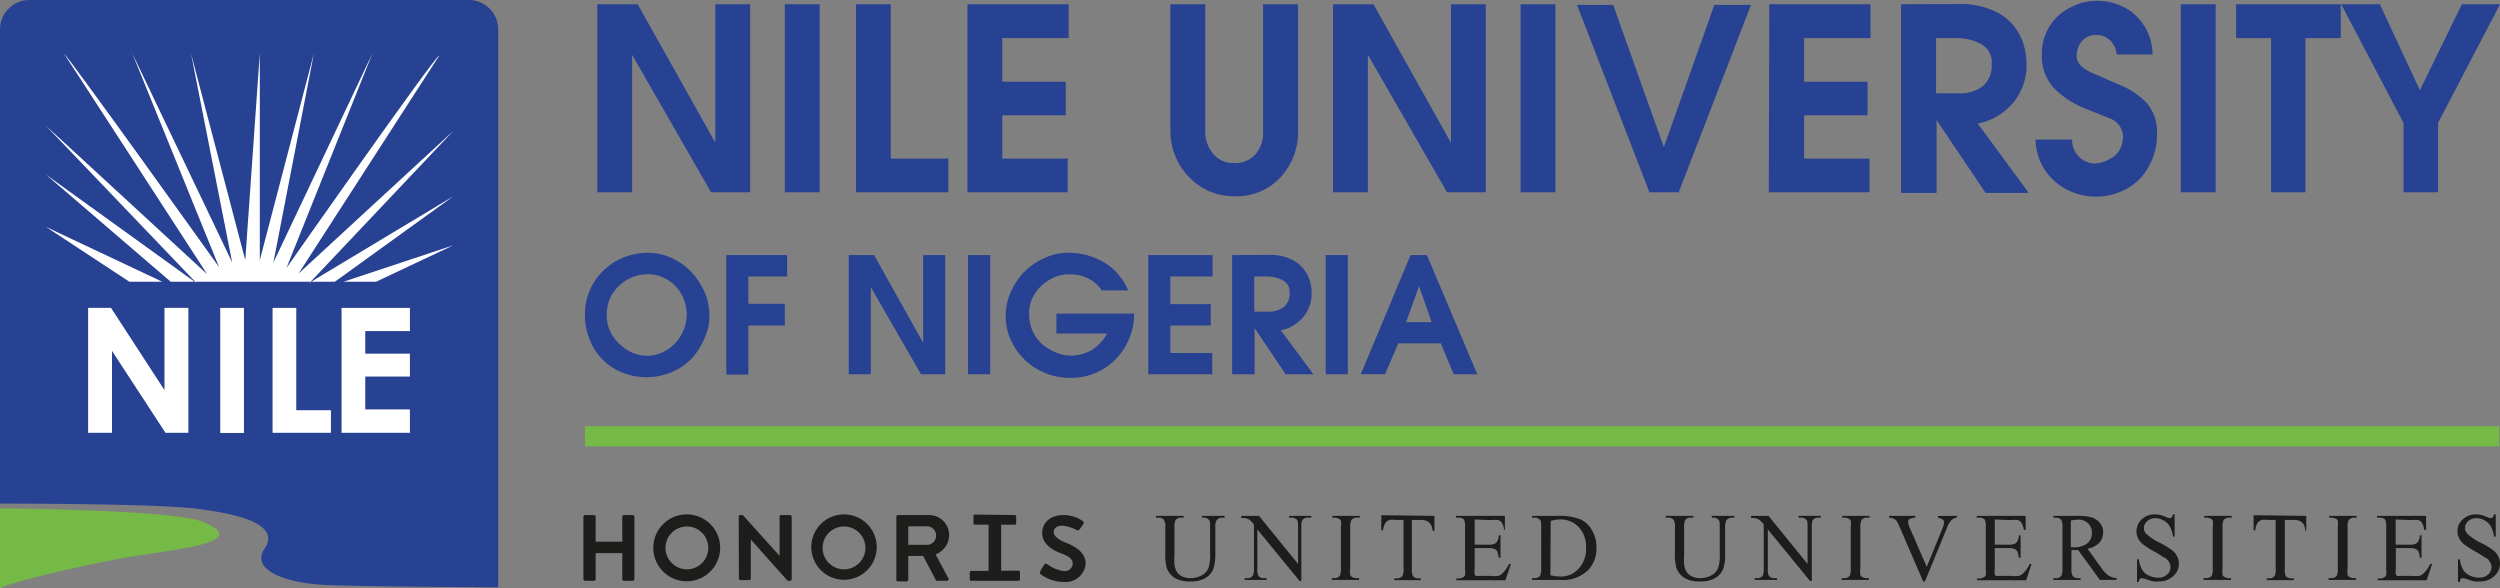 <svg xmlns="http://www.w3.org/2000/svg" viewBox="0 0 152.9 35.97" fill="#fff"><rect x="0" y="0" width="152.9" height="35.97" fill="#808080" stroke="none"/> <defs><style>.cls-1{fill:#75b947;}.cls-2{fill:#1d1d1b;}.cls-3{fill:#274193;}.cls-4{fill:#fff;}</style></defs><g id="Layer_2" data-name="Layer 2"><g id="Calque_1" data-name="Calque 1"><rect class="cls-1" x="35.78" y="26.07" width="117.07" height="1.23"></rect><path class="cls-2" d="M35.68,31.61a.12.12,0,0,1,.11-.11h.53a.11.11,0,0,1,.11.11v1.52h1.63V31.61a.1.1,0,0,1,.11-.11h.52a.11.11,0,0,1,.11.11v3.8a.11.11,0,0,1-.11.11h-.52a.1.1,0,0,1-.11-.11V33.83H36.43v1.58a.11.11,0,0,1-.11.11h-.53a.12.12,0,0,1-.11-.11Z"></path><path class="cls-2" d="M42,31.46a2,2,0,1,1,0,4.09,2,2,0,0,1,0-4.09Zm0,3.36a1.31,1.31,0,1,0-1.3-1.31A1.32,1.32,0,0,0,42,34.82Z"></path><path class="cls-2" d="M45.18,31.6a.1.1,0,0,1,.11-.1h.14L47.68,34h0V31.61a.1.1,0,0,1,.11-.11h.52a.11.11,0,0,1,.11.11v3.81a.1.1,0,0,1-.11.1h-.14L45.92,33h0v2.37a.1.1,0,0,1-.11.11h-.51a.11.11,0,0,1-.11-.11Z"></path><path class="cls-2" d="M54.82,31.61a.1.1,0,0,1,.1-.11h1.9a1.23,1.23,0,0,1,1.23,1.23,1.29,1.29,0,0,1-.83,1.18L58,35.36a.1.1,0,0,1-.09.16h-.59a.09.09,0,0,1-.09-.05L56.46,34h-.91v1.45a.11.11,0,0,1-.11.11h-.52a.1.1,0,0,1-.1-.11Zm1.94,1.71a.57.57,0,0,0,0-1.13H55.55v1.13Z"></path><path class="cls-2" d="M60.46,31.72a.11.11,0,0,1,.11-.11h.55a.11.11,0,0,1,.11.11V35.3a.12.12,0,0,1-.11.11h-.55a.12.12,0,0,1-.11-.11Z"></path><path class="cls-2" d="M62.29,34.9a.09.09,0,0,1,.09.08v.45a.09.09,0,0,1-.09.09h-2.9a.09.09,0,0,1-.08-.09V35a.09.09,0,0,1,.08-.08Z"></path><path class="cls-2" d="M62.07,31.5a.09.09,0,0,1,.08.09V32a.09.09,0,0,1-.08.09H59.62a.09.09,0,0,1-.08-.09v-.44a.09.09,0,0,1,.08-.09Z"></path><path class="cls-2" d="M73.51,31.66v-.11H74.9v.11h-.15a.41.41,0,0,0-.36.19.91.91,0,0,0-.06.42v1.59a3.08,3.08,0,0,1-.11.91,1.16,1.16,0,0,1-.46.56,1.68,1.68,0,0,1-.93.23,1.87,1.87,0,0,1-1-.22,1.27,1.27,0,0,1-.47-.6,3.37,3.37,0,0,1-.09-1V32.25a.76.76,0,0,0-.1-.48.41.41,0,0,0-.32-.11h-.15v-.11h1.69v.11h-.15a.38.38,0,0,0-.34.15.87.87,0,0,0-.07.44V34a3.37,3.37,0,0,0,0,.52,1.18,1.18,0,0,0,.15.46.82.82,0,0,0,.31.27,1.13,1.13,0,0,0,.51.11,1.41,1.41,0,0,0,.69-.17.85.85,0,0,0,.41-.43,2.3,2.3,0,0,0,.11-.88V32.25c0-.25,0-.4-.08-.46a.39.39,0,0,0-.33-.13Z"></path><path class="cls-2" d="M75.92,31.55H77l2.39,2.94V32.23c0-.24,0-.39-.08-.45a.43.43,0,0,0-.34-.12h-.13v-.11h1.36v.11H80a.4.4,0,0,0-.35.15.91.91,0,0,0-.06.42v3.3h-.11l-2.58-3.15v2.41a.81.81,0,0,0,.08.45.44.44,0,0,0,.34.12h.14v.11H76.13v-.11h.14a.38.38,0,0,0,.35-.15.76.76,0,0,0,.07-.42V32.07a2.33,2.33,0,0,0-.26-.27.81.81,0,0,0-.26-.11.77.77,0,0,0-.25,0Z"></path><path class="cls-2" d="M83.12,35.36v.11H81.45v-.11h.14a.42.42,0,0,0,.35-.14,1,1,0,0,0,.07-.45V32.25a1.2,1.2,0,0,0,0-.4.23.23,0,0,0-.12-.12.48.48,0,0,0-.26-.07h-.14v-.11h1.67v.11H83a.44.44,0,0,0-.35.14,1,1,0,0,0-.07.45v2.52a1.2,1.2,0,0,0,0,.4.28.28,0,0,0,.12.12.48.48,0,0,0,.26.07Z"></path><path class="cls-2" d="M87.73,31.55l0,.92h-.11a1,1,0,0,0-.09-.35.56.56,0,0,0-.24-.24.75.75,0,0,0-.39-.08h-.55v3a.81.81,0,0,0,.08.45.44.44,0,0,0,.34.12h.13v.11H85.28v-.11h.14a.39.39,0,0,0,.35-.15.76.76,0,0,0,.07-.42v-3h-.47a1.17,1.17,0,0,0-.39,0,.47.47,0,0,0-.26.21.91.91,0,0,0-.13.42h-.11l0-.92Z"></path><path class="cls-2" d="M90.19,31.77v1.54h.86a.66.66,0,0,0,.44-.1.64.64,0,0,0,.17-.47h.11v1.37h-.11a1.5,1.5,0,0,0-.08-.37.33.33,0,0,0-.17-.16.84.84,0,0,0-.36-.06h-.86v1.29a1.08,1.08,0,0,0,0,.32.18.18,0,0,0,.08.09.54.54,0,0,0,.22,0h.66a1.92,1.92,0,0,0,.49,0,.61.61,0,0,0,.28-.19,1.79,1.79,0,0,0,.37-.54h.12l-.34,1h-3v-.11h.14a.48.48,0,0,0,.26-.07.2.2,0,0,0,.13-.14,1.41,1.41,0,0,0,0-.37V32.23a.86.86,0,0,0-.07-.46.49.49,0,0,0-.35-.11h-.14v-.11h3l0,.86H92a1.72,1.72,0,0,0-.13-.43.54.54,0,0,0-.22-.17,1.35,1.35,0,0,0-.41,0Z"></path><path class="cls-2" d="M93.7,35.47v-.11h.15a.38.38,0,0,0,.35-.16,1,1,0,0,0,.06-.43V32.25c0-.25,0-.4-.08-.46a.4.4,0,0,0-.33-.13H93.7v-.11h1.59a3.56,3.56,0,0,1,1.34.2,1.57,1.57,0,0,1,.73.67,2,2,0,0,1,.28,1.07,1.94,1.94,0,0,1-.49,1.36,2.2,2.2,0,0,1-1.7.62Zm1.12-.29a2.55,2.55,0,0,0,.61.08,1.42,1.42,0,0,0,1.11-.47A1.74,1.74,0,0,0,97,33.52a1.76,1.76,0,0,0-.44-1.28,1.49,1.49,0,0,0-1.13-.47,2.23,2.23,0,0,0-.59.09Z"></path><path class="cls-2" d="M104.69,31.66v-.11h1.39v.11h-.15a.41.41,0,0,0-.36.19.91.91,0,0,0-.06.42v1.59a2.78,2.78,0,0,1-.11.91,1.16,1.16,0,0,1-.46.56,1.68,1.68,0,0,1-.93.23,1.81,1.81,0,0,1-1-.22,1.23,1.23,0,0,1-.48-.6,3.37,3.37,0,0,1-.09-1V32.25a.76.76,0,0,0-.1-.48.41.41,0,0,0-.32-.11h-.15v-.11h1.7v.11h-.16a.38.38,0,0,0-.34.15.87.87,0,0,0-.07.44V34a3.37,3.37,0,0,0,0,.52,1.18,1.18,0,0,0,.15.46.78.78,0,0,0,.32.27,1.06,1.06,0,0,0,.5.11,1.41,1.41,0,0,0,.69-.17.85.85,0,0,0,.41-.43,2.3,2.3,0,0,0,.11-.88V32.25c0-.25,0-.4-.08-.46a.39.39,0,0,0-.33-.13Z"></path><path class="cls-2" d="M107.1,31.55h1.06l2.39,2.94V32.23c0-.24,0-.39-.08-.45a.43.43,0,0,0-.34-.12H110v-.11h1.36v.11h-.14a.4.4,0,0,0-.35.15.91.91,0,0,0-.06.42v3.3h-.11l-2.58-3.15v2.41a.81.81,0,0,0,.08.45.44.44,0,0,0,.34.12h.14v.11h-1.36v-.11h.13a.41.41,0,0,0,.36-.15.91.91,0,0,0,.06-.42V32.07a1.71,1.71,0,0,0-.26-.27.81.81,0,0,0-.26-.11.77.77,0,0,0-.25,0Z"></path><path class="cls-2" d="M114.3,35.36v.11h-1.67v-.11h.14a.42.42,0,0,0,.35-.14.84.84,0,0,0,.07-.45V32.25a1.2,1.2,0,0,0,0-.4.23.23,0,0,0-.12-.12.48.48,0,0,0-.26-.07h-.14v-.11h1.67v.11h-.14a.44.44,0,0,0-.35.14,1,1,0,0,0-.07.45v2.52a1.2,1.2,0,0,0,0,.4.28.28,0,0,0,.12.12.48.48,0,0,0,.26.07Z"></path><path class="cls-2" d="M119.68,31.55v.11a.59.59,0,0,0-.31.13,1.33,1.33,0,0,0-.27.43l-1.37,3.34h-.11l-1.46-3.38a2.91,2.91,0,0,0-.16-.32.62.62,0,0,0-.18-.14.9.9,0,0,0-.28-.06v-.11h1.6v.11a.91.91,0,0,0-.36.09.23.23,0,0,0-.08.17,1.28,1.28,0,0,0,.14.45l1,2.3.93-2.27a1.48,1.48,0,0,0,.13-.46.23.23,0,0,0-.08-.16.57.57,0,0,0-.29-.11h0v-.11Z"></path><path class="cls-2" d="M122,31.77v1.54h.86a.66.66,0,0,0,.44-.1.64.64,0,0,0,.17-.47h.11v1.37h-.11a1.5,1.5,0,0,0-.08-.37.33.33,0,0,0-.17-.16.84.84,0,0,0-.36-.06H122v1.29a1.08,1.08,0,0,0,0,.32.14.14,0,0,0,.08.09.54.54,0,0,0,.22,0H123a1.88,1.88,0,0,0,.48,0,.64.64,0,0,0,.29-.19,2,2,0,0,0,.37-.54h.11l-.33,1h-3v-.11h.14a.48.48,0,0,0,.26-.07.23.23,0,0,0,.13-.14,1.41,1.41,0,0,0,0-.37V32.23a.86.86,0,0,0-.07-.46.49.49,0,0,0-.35-.11h-.14v-.11h3l0,.86h-.11a1.33,1.33,0,0,0-.14-.43.51.51,0,0,0-.21-.17,1.35,1.35,0,0,0-.41,0Z"></path><path class="cls-2" d="M129.43,35.47h-1l-1.33-1.83h-.41v1.13a.83.83,0,0,0,.08.46.42.42,0,0,0,.33.13h.15v.11h-1.67v-.11h.15a.38.38,0,0,0,.35-.16.93.93,0,0,0,.06-.43V32.25a.83.83,0,0,0-.08-.46.4.4,0,0,0-.33-.13h-.15v-.11H127a3.37,3.37,0,0,1,.92.09,1.1,1.1,0,0,1,.51.34.89.89,0,0,1,.2.58,1,1,0,0,1-.23.63,1.36,1.36,0,0,1-.73.37l.81,1.12a2.08,2.08,0,0,0,.47.52,1.23,1.23,0,0,0,.52.16Zm-2.78-2h.16a1.29,1.29,0,0,0,.85-.24.79.79,0,0,0,.28-.62.78.78,0,0,0-.23-.6.81.81,0,0,0-.6-.23,2.32,2.32,0,0,0-.46.06Z"></path><path class="cls-2" d="M133,31.46v1.36h-.1a1.75,1.75,0,0,0-.19-.62,1,1,0,0,0-.38-.37,1.1,1.1,0,0,0-.52-.14.7.7,0,0,0-.49.19.56.56,0,0,0-.2.41.52.52,0,0,0,.12.33,3.35,3.35,0,0,0,.86.58,4.69,4.69,0,0,1,.74.45,1,1,0,0,1,.31.37.88.88,0,0,1,.11.45,1,1,0,0,1-.34.76,1.24,1.24,0,0,1-.89.33,1.66,1.66,0,0,1-.32,0,2.25,2.25,0,0,1-.37-.11,1.72,1.72,0,0,0-.36-.09.14.14,0,0,0-.11.05.31.31,0,0,0-.06.18h-.11V34.21h.11a1.79,1.79,0,0,0,.2.63.9.9,0,0,0,.39.35,1.2,1.2,0,0,0,.57.14.8.8,0,0,0,.57-.19.6.6,0,0,0,.21-.45.63.63,0,0,0-.08-.29.92.92,0,0,0-.25-.28c-.07,0-.28-.18-.61-.36a6.08,6.08,0,0,1-.72-.45,1.22,1.22,0,0,1-.32-.37,1,1,0,0,1,.21-1.17,1.14,1.14,0,0,1,.83-.31,1.55,1.55,0,0,1,.66.16.89.89,0,0,0,.23.07.17.17,0,0,0,.12-.05.38.38,0,0,0,.08-.18Z"></path><path class="cls-2" d="M136.45,35.36v.11h-1.68v-.11h.14a.42.42,0,0,0,.35-.14.84.84,0,0,0,.07-.45V32.25a1.2,1.2,0,0,0,0-.4.18.18,0,0,0-.11-.12.54.54,0,0,0-.27-.07h-.14v-.11h1.68v.11h-.14a.42.42,0,0,0-.35.14.84.84,0,0,0-.07.45v2.52a1.71,1.71,0,0,0,0,.4.26.26,0,0,0,.13.12.48.48,0,0,0,.26.07Z"></path><path class="cls-2" d="M141.05,31.55l0,.92H141a1.4,1.4,0,0,0-.08-.35.56.56,0,0,0-.24-.24.75.75,0,0,0-.39-.08h-.55v3a.84.84,0,0,0,.07.45.45.45,0,0,0,.34.12h.14v.11h-1.66v-.11h.14a.4.4,0,0,0,.35-.15.91.91,0,0,0,.06-.42v-3h-.47a1.24,1.24,0,0,0-.39,0,.51.51,0,0,0-.26.21.8.8,0,0,0-.12.42h-.11l0-.92Z"></path><path class="cls-2" d="M144.1,35.36v.11h-1.68v-.11h.14a.42.42,0,0,0,.35-.14.84.84,0,0,0,.07-.45V32.25a1.71,1.71,0,0,0,0-.4.23.23,0,0,0-.12-.12.54.54,0,0,0-.27-.07h-.14v-.11h1.68v.11H144a.42.42,0,0,0-.35.14.84.84,0,0,0-.07.45v2.52a1.2,1.2,0,0,0,0,.4.2.2,0,0,0,.12.12.48.48,0,0,0,.26.07Z"></path><path class="cls-2" d="M146.52,31.77v1.54h.86a.66.66,0,0,0,.44-.1.64.64,0,0,0,.17-.47h.11v1.37H148a1.5,1.5,0,0,0-.08-.37.33.33,0,0,0-.17-.16.84.84,0,0,0-.36-.06h-.86v1.29a1.08,1.08,0,0,0,0,.32.14.14,0,0,0,.08.09.54.54,0,0,0,.22,0h.66a2,2,0,0,0,.49,0,.66.66,0,0,0,.28-.19,1.79,1.79,0,0,0,.37-.54h.12l-.34,1h-3v-.11h.14a.48.48,0,0,0,.26-.07.23.23,0,0,0,.13-.14,1.41,1.41,0,0,0,0-.37V32.23a.86.86,0,0,0-.07-.46.49.49,0,0,0-.35-.11h-.14v-.11h3l0,.86h-.11a1.33,1.33,0,0,0-.14-.43.45.45,0,0,0-.21-.17,1.35,1.35,0,0,0-.41,0Z"></path><path class="cls-2" d="M152.64,31.46v1.36h-.11a1.57,1.57,0,0,0-.19-.62.9.9,0,0,0-.38-.37,1,1,0,0,0-.51-.14.72.72,0,0,0-.5.19.54.54,0,0,0-.19.41.52.52,0,0,0,.12.33,3.24,3.24,0,0,0,.85.58,4.45,4.45,0,0,1,.75.45,1.1,1.1,0,0,1,.31.37,1,1,0,0,1,.11.45,1,1,0,0,1-.35.76,1.22,1.22,0,0,1-.89.33,1.66,1.66,0,0,1-.32,0,2.25,2.25,0,0,1-.37-.11,1.55,1.55,0,0,0-.35-.09.17.17,0,0,0-.12.05.41.41,0,0,0-.06.18h-.11V34.21h.11a2,2,0,0,0,.2.63,1,1,0,0,0,.39.35,1.26,1.26,0,0,0,.57.14.8.8,0,0,0,.57-.19.6.6,0,0,0,.21-.45.53.53,0,0,0-.08-.29.88.88,0,0,0-.24-.28c-.08,0-.28-.18-.62-.36a6.68,6.68,0,0,1-.71-.45,1.22,1.22,0,0,1-.32-.37.86.86,0,0,1-.11-.45.93.93,0,0,1,.32-.72,1.13,1.13,0,0,1,.82-.31,1.52,1.52,0,0,1,.66.16,1,1,0,0,0,.23.07.17.17,0,0,0,.12-.05.3.3,0,0,0,.08-.18Z"></path><path class="cls-2" d="M63.65,34.88l.22-.36a.15.15,0,0,1,.2,0,2.23,2.23,0,0,0,1,.41.49.49,0,0,0,.54-.44c0-.33-.27-.48-.77-.67s-1.1-.56-1.1-1.23c0-.51.37-1.09,1.32-1.09a2.07,2.07,0,0,1,1.18.38.14.14,0,0,1,0,.19l-.19.28a.16.16,0,0,1-.21.07,2.19,2.19,0,0,0-.88-.27c-.34,0-.52.18-.52.39s.24.45.72.64,1.24.55,1.24,1.29a1.23,1.23,0,0,1-1.36,1.12,2.33,2.33,0,0,1-1.43-.5S63.6,35,63.65,34.88Z"></path><path class="cls-2" d="M51.62,31.46a2,2,0,1,1-2,2A2,2,0,0,1,51.62,31.46Zm0,3.36a1.31,1.31,0,1,0-1.31-1.31A1.31,1.31,0,0,0,51.62,34.82Z"></path><path class="cls-3" d="M36.53.26H39l4.75,8.47V.26h2.13v11.5H43.49L38.66,3.35v8.41H36.53Z"></path><path class="cls-3" d="M48,.26h2.13v11.5H48Z"></path><path class="cls-3" d="M52.35.26h2.13V9.7H58v2.06H52.35Z"></path><path class="cls-3" d="M59.17.26h6.19V2.33H61.3V5h3.88V7.05H61.3V9.7h4v2.06H59.17Z"></path><path class="cls-3" d="M71.58,8V.26h2.13V8a2.12,2.12,0,0,0,.45,1.36,1.55,1.55,0,0,0,1.27.61A1.63,1.63,0,0,0,77,9.13a2,2,0,0,0,.25-1V.26h2.14V8a4.07,4.07,0,0,1-1,2.76A3.64,3.64,0,0,1,75.46,12a3.75,3.75,0,0,1-1.94-.53A4.07,4.07,0,0,1,71.58,8Z"></path><path class="cls-3" d="M81.53.26H84l4.74,8.47V.26h2.13v11.5H88.5L83.66,3.35v8.41H81.53Z"></path><path class="cls-3" d="M93,.26h2.13v11.5H93Z"></path><path class="cls-3" d="M100.88,11.76,96.45.3h2.21L101.76,9,104.85.3h2.24l-4.42,11.46Z"></path><path class="cls-3" d="M108.21.26h6.19V2.33h-4.06V5h3.88V7.05h-3.88V9.7h4v2.06h-6.16Z"></path><path class="cls-3" d="M119.75.25a4.9,4.9,0,0,1,2.15.39,3.26,3.26,0,0,1,1.89,2.18A4.14,4.14,0,0,1,123.94,4a3.5,3.5,0,0,1-1.23,2.7,3.74,3.74,0,0,1-1.75.86l3.12,4.24h-2.64l-3-4.46v4.46h-2.17V.26Zm-1.34,2.08V5.71h1.37a2.32,2.32,0,0,0,1.49-.44,1.65,1.65,0,0,0,.54-1.37,1.24,1.24,0,0,0-.64-1.2,3.17,3.17,0,0,0-1.61-.37Z"></path><path class="cls-3" d="M124.88,3.33a3.16,3.16,0,0,1,.45-1.69A3.12,3.12,0,0,1,126.6.47a3.49,3.49,0,0,1,1.68-.42,3.56,3.56,0,0,1,1.93.57,3.29,3.29,0,0,1,1.44,2.71h-2.19a1.38,1.38,0,0,0-.24-.66,1.17,1.17,0,0,0-1-.53,1.11,1.11,0,0,0-.88.37,1.37,1.37,0,0,0-.33.94c0,.42.36.75.93,1l1.74.76a4.76,4.76,0,0,1,1.53,1,2.67,2.67,0,0,1,.71,1.95,3.85,3.85,0,0,1-.54,2.09A3.32,3.32,0,0,1,130,11.58a3.88,3.88,0,0,1-4-.23,3.48,3.48,0,0,1-1.36-1.88,3,3,0,0,1-.14-.93h2.23A1.43,1.43,0,0,0,128.1,10a1.93,1.93,0,0,0,1-.32,1.34,1.34,0,0,0,.63-.72,2,2,0,0,0,.12-.61,1.24,1.24,0,0,0-.79-1.1l-1.4-.56a5.66,5.66,0,0,1-2-1.26A2.9,2.9,0,0,1,124.88,3.33Z"></path><path class="cls-3" d="M133.38.26h2.13v11.5h-2.13Z"></path><path class="cls-3" d="M136.76,2.33V.26h6.4V2.33H141v9.43h-2.1l0-9.43Z"></path><path class="cls-3" d="M143.19.26h2.36L148,5.52,150.57.26h2.33l-3.79,7.26v4.24H147V7.52Z"></path><path class="cls-3" d="M35.78,19.38A3.68,3.68,0,0,1,37,16.46a3.81,3.81,0,0,1,1.23-.75,4.09,4.09,0,0,1,1.37-.25,3.52,3.52,0,0,1,1.89.54,3.81,3.81,0,0,1,1.37,1.42,3.46,3.46,0,0,1,.52,1.9v.2a2.49,2.49,0,0,1-.12.69,4.32,4.32,0,0,1-.33.81,3.68,3.68,0,0,1-1.4,1.52,4,4,0,0,1-3.65.17A3.54,3.54,0,0,1,36,20.59,3.61,3.61,0,0,1,35.78,19.38Zm1.33-.06a2.21,2.21,0,0,0,.42,1.3,2.81,2.81,0,0,0,.87.81,2.26,2.26,0,0,0,1.14.33,2.34,2.34,0,0,0,1.21-.33A2.61,2.61,0,0,0,42,19.27a2.56,2.56,0,0,0-.36-1.34,2.34,2.34,0,0,0-1-.92,2.24,2.24,0,0,0-1-.24,2.62,2.62,0,0,0-1.22.3,2.68,2.68,0,0,0-.93.84A2.42,2.42,0,0,0,37.11,19.32Z"></path><path class="cls-3" d="M44.42,15.6h3.72v1.31H45.77v1.67H48v1.33H45.77v3H44.42Z"></path><path class="cls-3" d="M51.91,15.6h1.55l3,5.37V15.6h1.35v7.29H56.33l-3.07-5.33v5.33H51.91Z"></path><path class="cls-3" d="M59.2,15.6h1.36v7.29H59.2Z"></path><path class="cls-3" d="M65.26,15.46a4.24,4.24,0,0,1,2.57.79A3.75,3.75,0,0,1,69,17.76H67.38a2,2,0,0,0-.81-.72,2.35,2.35,0,0,0-1.07-.26h-.22a2.35,2.35,0,0,0-1.14.36,2.53,2.53,0,0,0-.88.87,2.2,2.2,0,0,0-.32,1.18,2.52,2.52,0,0,0,.34,1.3,2.37,2.37,0,0,0,1,.92,2.48,2.48,0,0,0,1.22.34,2.51,2.51,0,0,0,1.28-.35,2.67,2.67,0,0,0,.93-1H64.61V19.18h4.75a3.87,3.87,0,0,1-.49,1.93,3.8,3.8,0,0,1-3.37,2,4,4,0,0,1-2-.5,3.79,3.79,0,0,1-1.45-1.39,3.52,3.52,0,0,1-.54-1.89l0-.11a3.47,3.47,0,0,1,.34-1.42,3.9,3.9,0,0,1,2-2A3.36,3.36,0,0,1,65.26,15.46Z"></path><path class="cls-3" d="M70.23,15.6h3.93v1.31H71.58V18.6h2.47v1.31H71.58v1.68h2.56v1.3H70.23Z"></path><path class="cls-3" d="M77.56,15.59a3,3,0,0,1,1.36.25,2.08,2.08,0,0,1,1.2,1.38,2.39,2.39,0,0,1,.1.73,2.22,2.22,0,0,1-.78,1.71,2.32,2.32,0,0,1-1.11.54l2,2.69H78.63l-1.9-2.83v2.83H75.36V15.6Zm-.85,1.32v2.15h.87a1.47,1.47,0,0,0,.94-.29,1,1,0,0,0,.35-.86.8.8,0,0,0-.41-.77,2.13,2.13,0,0,0-1-.23Z"></path><path class="cls-3" d="M81.08,15.6h1.35v7.29H81.08Z"></path><path class="cls-3" d="M86.27,15.6h1l3.08,7.29H88.91L88.12,21h-2.6l-.81,1.88H83.23Zm.52,1.9L86,19.7h1.56Z"></path><path class="cls-3" d="M28.65,0H1.81A1.8,1.8,0,0,0,0,1.8v29c.69,0,9.53,0,12,.31s5.2.91,4.18,2.45c-.89,1.32,1.36,2.1,3.64,2.21,2,.11,10.65.15,10.65.15V1.8A1.8,1.8,0,0,0,28.65,0Z"></path><path class="cls-1" d="M12.33,31.89c-1.79-.7-11.6-.79-12.33-.8V36c.31-.35,6-1.65,8.3-2C11.11,33.56,15.45,33.11,12.33,31.89Z"></path><path class="cls-3" d="M20.89,18.83h4.18v1.42H22.34v1.38h2.73V23H22.34v2h2.73v1.43H20.89Zm-.65,6.26v1.38H16.67V18.83h1.45v6.26ZM6.85,21.46v5H5.39V18.83h1.4l3.27,5v-5h1.46v7.64h-1.4Z"></path><polygon class="cls-4" points="18.12 18.83 16.67 18.83 16.67 26.47 20.24 26.47 20.24 25.09 18.12 25.09 18.12 18.83"></polygon><polygon class="cls-4" points="25.07 25.04 22.34 25.04 22.34 23.03 25.07 23.03 25.07 21.63 22.34 21.63 22.34 20.25 25.07 20.25 25.07 18.83 20.89 18.83 20.89 26.47 25.07 26.47 25.07 25.04"></polygon><polygon class="cls-4" points="11.52 18.83 10.06 18.83 10.06 23.86 6.79 18.83 5.39 18.83 5.39 26.47 6.85 26.47 6.85 21.46 10.12 26.47 11.52 26.47 11.52 18.83"></polygon><rect class="cls-4" x="13.47" y="18.83" width="1.45" height="7.65"></rect><line class="cls-4" x1="14.92" y1="26.47" x2="14.94" y2="26.47"></line><polygon class="cls-4" points="18.91 17.32 19.03 17.23 18.99 17.23 18.91 17.32"></polygon><polygon class="cls-4" points="12.01 17.32 11.94 17.23 11.9 17.23 12.01 17.32"></polygon><polygon class="cls-4" points="23 17.23 27.73 15 21.01 17.23 23 17.23"></polygon><polygon class="cls-4" points="20.48 17.23 27.73 12 19.03 17.23 20.48 17.23"></polygon><polygon class="cls-4" points="9.92 17.23 2.8 13.87 7.91 17.23 9.92 17.23"></polygon><path class="cls-4" d="M19,17.23,27.73,8l-9.47,8.73L26.87,3.39c-.19-.08-9.35,13-9.35,13L22.78,3.26l-6.06,12.8L19.2,3.26,15.89,15.91V3.26L15,15.91,11.68,3.26,14.2,16.05,8.09,3.26,13.4,16.34S4.05,3.27,3.93,3.3l8.74,13.47L2.8,7.68l9.14,9.55Z"></path><polygon class="cls-4" points="11.9 17.23 2.8 10.67 10.44 17.23 11.9 17.23"></polygon></g></g></svg>